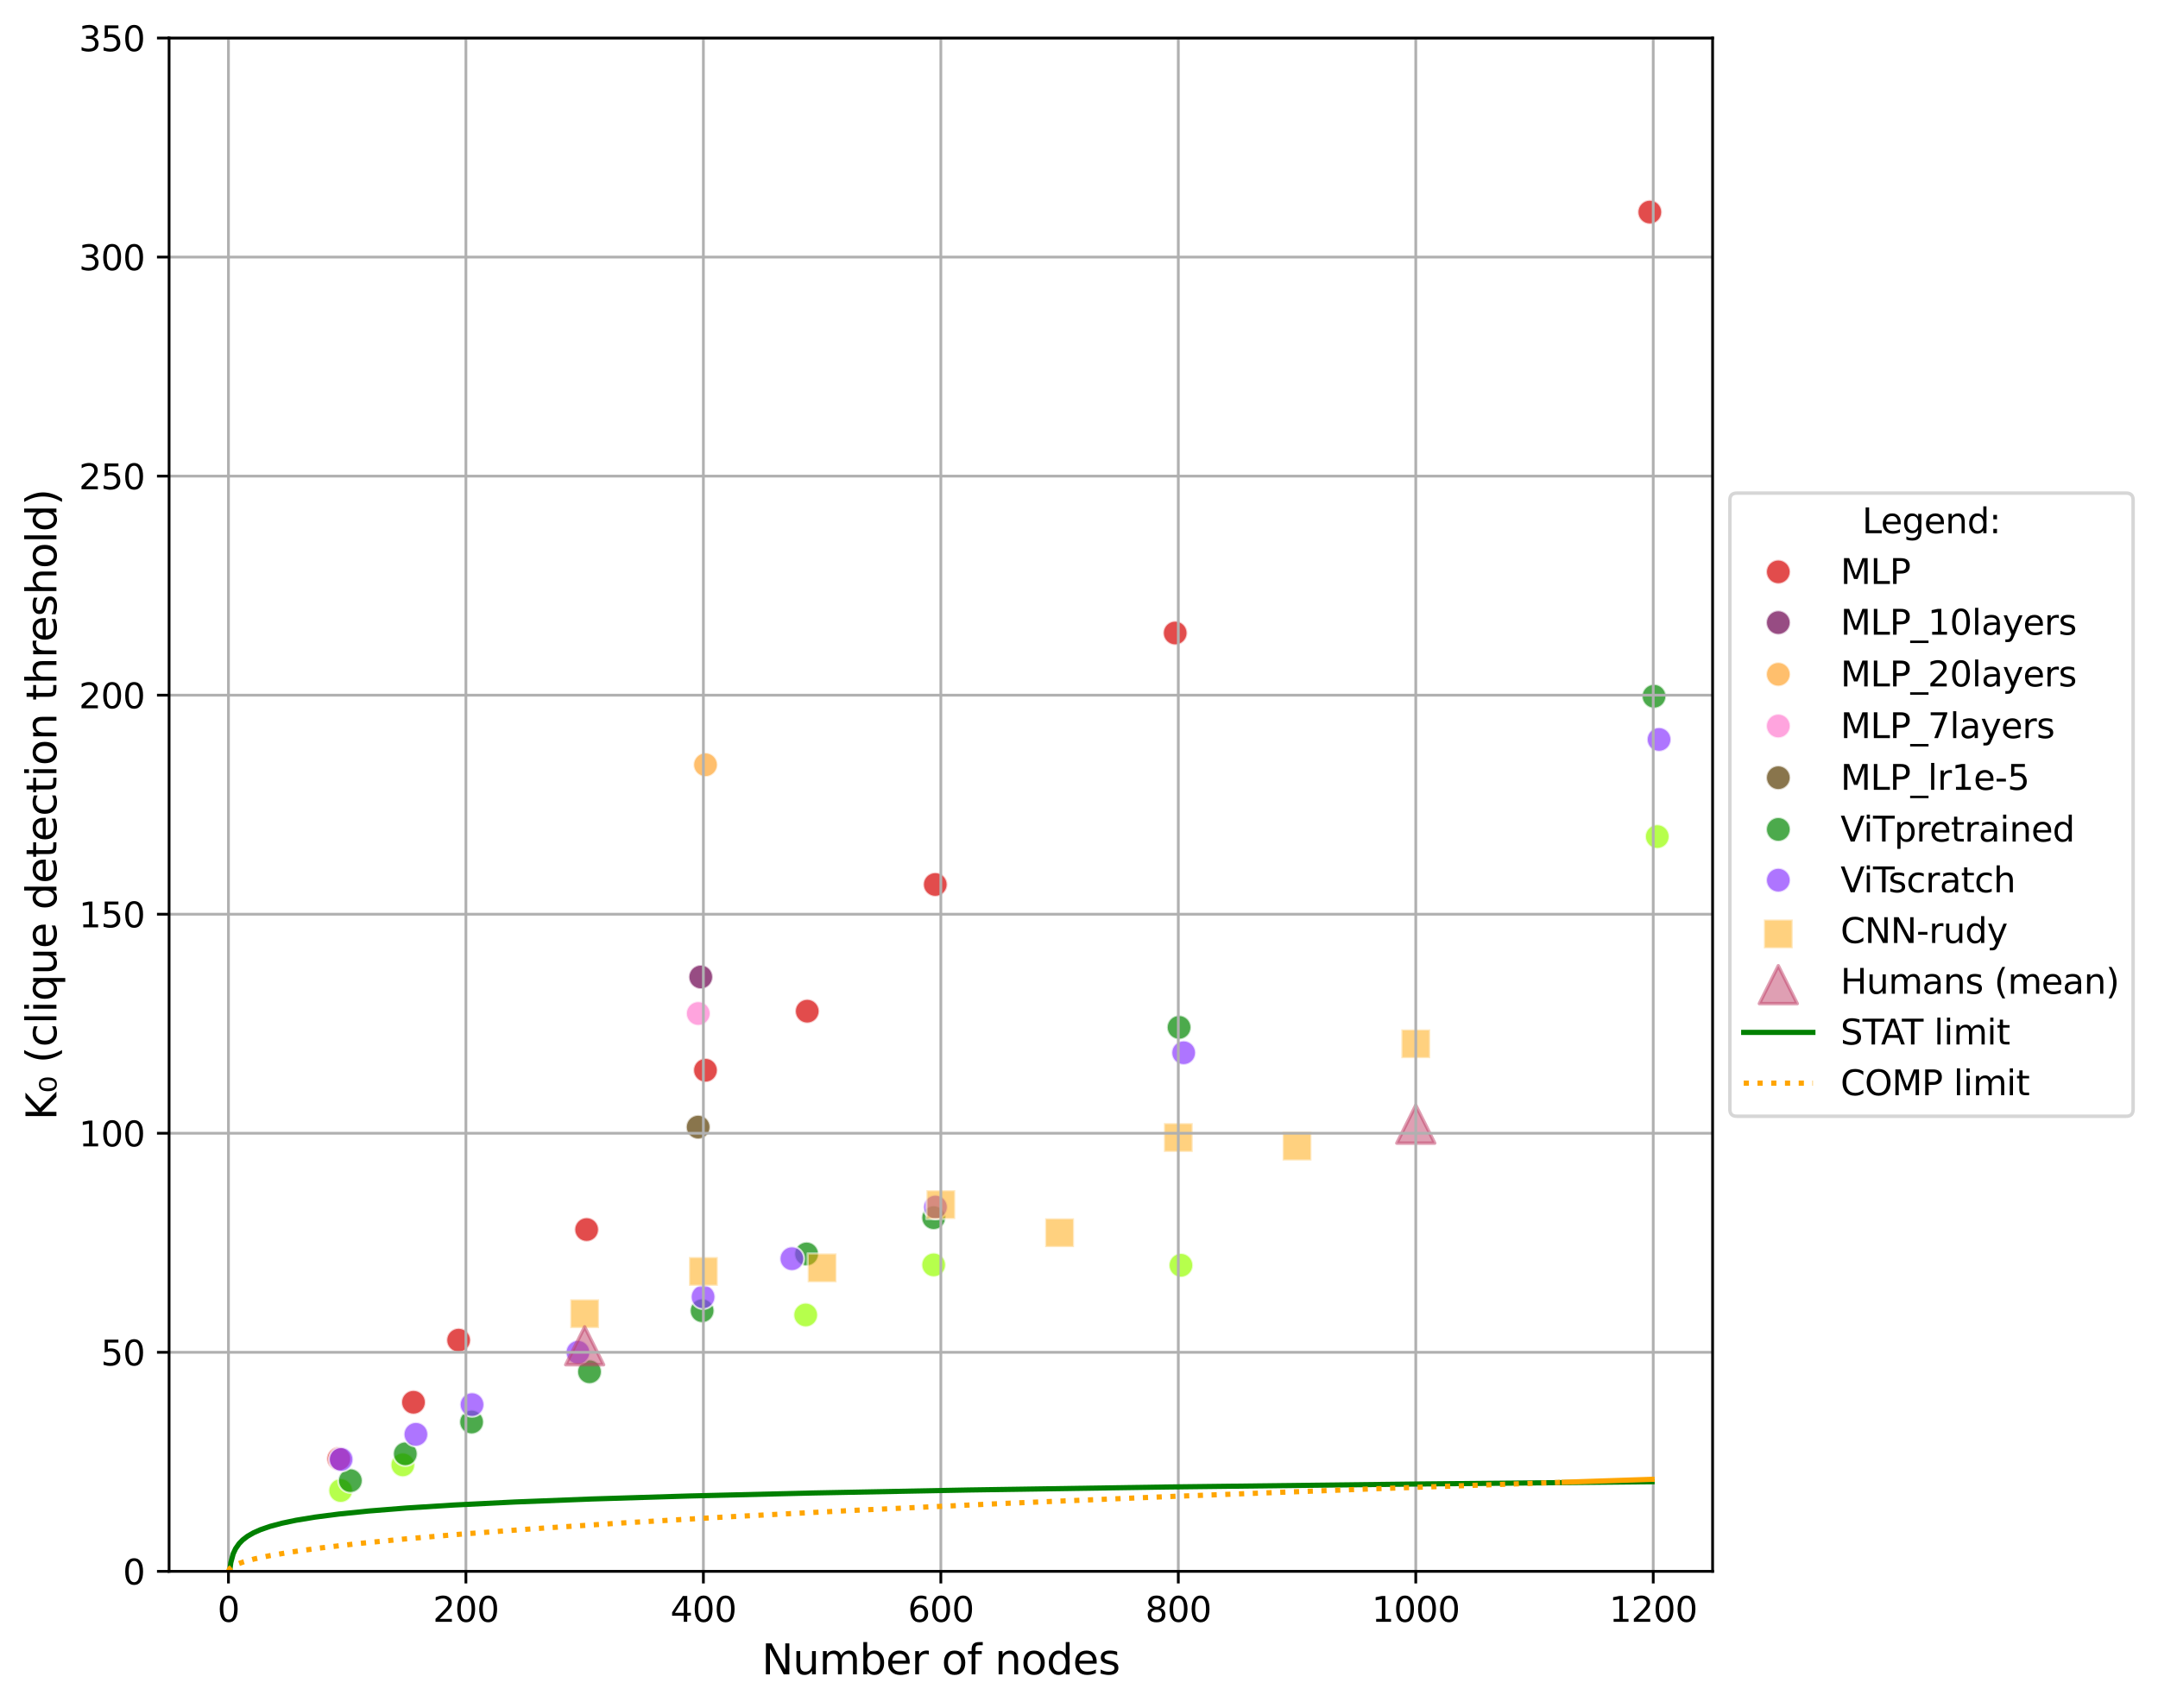 <?xml version="1.0" encoding="utf-8" standalone="no"?>
<!DOCTYPE svg PUBLIC "-//W3C//DTD SVG 1.1//EN"
  "http://www.w3.org/Graphics/SVG/1.1/DTD/svg11.dtd">
<svg xmlns:xlink="http://www.w3.org/1999/xlink" width="624.115pt" height="494.011pt" viewBox="0 0 624.115 494.011" xmlns="http://www.w3.org/2000/svg" version="1.1">
 <defs>
  <style type="text/css">*{stroke-linejoin: round; stroke-linecap: butt}</style>
 </defs>
 <g id="figure_1">
  <g id="patch_1">
   <path d="M 0 494.011 
L 624.115 494.011 
L 624.115 0 
L 0 0 
z
" style="fill: #ffffff"/>
  </g>
  <g id="axes_1">
   <g id="patch_2">
    <path d="M 48.901 454.519 
L 495.301 454.519 
L 495.301 10.999 
L 48.901 10.999 
z
" style="fill: #ffffff"/>
   </g>
   <g id="PathCollection_1">
    <defs>
     <path id="C0_0_728b523370" d="M 0 3.536 
C 0.938 3.536 1.837 3.163 2.5 2.5 
C 3.163 1.837 3.536 0.938 3.536 -0 
C 3.536 -0.938 3.163 -1.837 2.5 -2.5 
C 1.837 -3.163 0.938 -3.536 0 -3.536 
C -0.938 -3.536 -1.837 -3.163 -2.5 -2.5 
C -3.163 -1.837 -3.536 -0.938 -3.536 0 
C -3.536 0.938 -3.163 1.837 -2.5 2.5 
C -1.837 3.163 -0.938 3.536 0 3.536 
z
"/>
    </defs>
    <g clip-path="url(#p57a26cb308)">
     <use xlink:href="#C0_0_728b523370" x="98.527" y="431.138" style="fill: #97ff00; fill-opacity: 0.7; stroke: #ffffff; stroke-opacity: 0.7; stroke-width: 0.566"/>
    </g>
    <g clip-path="url(#p57a26cb308)">
     <use xlink:href="#C0_0_728b523370" x="98.008" y="421.966" style="fill: #d60000; fill-opacity: 0.7; stroke: #ffffff; stroke-opacity: 0.7; stroke-width: 0.566"/>
    </g>
    <g clip-path="url(#p57a26cb308)">
     <use xlink:href="#C0_0_728b523370" x="101.323" y="428.284" style="fill: #018700; fill-opacity: 0.7; stroke: #ffffff; stroke-opacity: 0.7; stroke-width: 0.566"/>
    </g>
    <g clip-path="url(#p57a26cb308)">
     <use xlink:href="#C0_0_728b523370" x="98.648" y="422.143" style="fill: #8c3bff; fill-opacity: 0.7; stroke: #ffffff; stroke-opacity: 0.7; stroke-width: 0.566"/>
    </g>
   </g>
   <g id="PathCollection_2">
    <defs>
     <path id="C1_0_fcce91ac37" d="M 0 3.536 
C 0.938 3.536 1.837 3.163 2.5 2.5 
C 3.163 1.837 3.536 0.938 3.536 -0 
C 3.536 -0.938 3.163 -1.837 2.5 -2.5 
C 1.837 -3.163 0.938 -3.536 0 -3.536 
C -0.938 -3.536 -1.837 -3.163 -2.5 -2.5 
C -3.163 -1.837 -3.536 -0.938 -3.536 0 
C -3.536 0.938 -3.163 1.837 -2.5 2.5 
C -1.837 3.163 -0.938 3.536 0 3.536 
z
"/>
    </defs>
    <g clip-path="url(#p57a26cb308)">
     <use xlink:href="#C1_0_fcce91ac37" x="479.3" y="241.982" style="fill: #97ff00; fill-opacity: 0.7; stroke: #ffffff; stroke-opacity: 0.7; stroke-width: 0.566"/>
    </g>
    <g clip-path="url(#p57a26cb308)">
     <use xlink:href="#C1_0_fcce91ac37" x="477.149" y="61.347" style="fill: #d60000; fill-opacity: 0.7; stroke: #ffffff; stroke-opacity: 0.7; stroke-width: 0.566"/>
    </g>
    <g clip-path="url(#p57a26cb308)">
     <use xlink:href="#C1_0_fcce91ac37" x="478.361" y="201.399" style="fill: #018700; fill-opacity: 0.7; stroke: #ffffff; stroke-opacity: 0.7; stroke-width: 0.566"/>
    </g>
    <g clip-path="url(#p57a26cb308)">
     <use xlink:href="#C1_0_fcce91ac37" x="479.813" y="213.898" style="fill: #8c3bff; fill-opacity: 0.7; stroke: #ffffff; stroke-opacity: 0.7; stroke-width: 0.566"/>
    </g>
   </g>
   <g id="PathCollection_3">
    <defs>
     <path id="C2_0_509ff0c0f3" d="M 0 3.536 
C 0.938 3.536 1.837 3.163 2.5 2.5 
C 3.163 1.837 3.536 0.938 3.536 -0 
C 3.536 -0.938 3.163 -1.837 2.5 -2.5 
C 1.837 -3.163 0.938 -3.536 0 -3.536 
C -0.938 -3.536 -1.837 -3.163 -2.5 -2.5 
C -3.163 -1.837 -3.536 -0.938 -3.536 0 
C -3.536 0.938 -3.163 1.837 -2.5 2.5 
C -1.837 3.163 -0.938 3.536 0 3.536 
z
"/>
    </defs>
    <g clip-path="url(#p57a26cb308)">
     <use xlink:href="#C2_0_509ff0c0f3" x="116.502" y="423.722" style="fill: #97ff00; fill-opacity: 0.7; stroke: #ffffff; stroke-opacity: 0.7; stroke-width: 0.566"/>
    </g>
    <g clip-path="url(#p57a26cb308)">
     <use xlink:href="#C2_0_509ff0c0f3" x="119.584" y="405.614" style="fill: #d60000; fill-opacity: 0.7; stroke: #ffffff; stroke-opacity: 0.7; stroke-width: 0.566"/>
    </g>
    <g clip-path="url(#p57a26cb308)">
     <use xlink:href="#C2_0_509ff0c0f3" x="117.219" y="420.532" style="fill: #018700; fill-opacity: 0.7; stroke: #ffffff; stroke-opacity: 0.7; stroke-width: 0.566"/>
    </g>
    <g clip-path="url(#p57a26cb308)">
     <use xlink:href="#C2_0_509ff0c0f3" x="120.281" y="414.891" style="fill: #8c3bff; fill-opacity: 0.7; stroke: #ffffff; stroke-opacity: 0.7; stroke-width: 0.566"/>
    </g>
   </g>
   <g id="PathCollection_4">
    <defs>
     <path id="C3_0_9e76477ae8" d="M 0 3.536 
C 0.938 3.536 1.837 3.163 2.5 2.5 
C 3.163 1.837 3.536 0.938 3.536 -0 
C 3.536 -0.938 3.163 -1.837 2.5 -2.5 
C 1.837 -3.163 0.938 -3.536 0 -3.536 
C -0.938 -3.536 -1.837 -3.163 -2.5 -2.5 
C -3.163 -1.837 -3.536 -0.938 -3.536 0 
C -3.536 0.938 -3.163 1.837 -2.5 2.5 
C -1.837 3.163 -0.938 3.536 0 3.536 
z
"/>
    </defs>
    <g clip-path="url(#p57a26cb308)">
     <use xlink:href="#C3_0_9e76477ae8" x="132.636" y="387.653" style="fill: #d60000; fill-opacity: 0.7; stroke: #ffffff; stroke-opacity: 0.7; stroke-width: 0.566"/>
    </g>
    <g clip-path="url(#p57a26cb308)">
     <use xlink:href="#C3_0_9e76477ae8" x="136.391" y="411.328" style="fill: #018700; fill-opacity: 0.7; stroke: #ffffff; stroke-opacity: 0.7; stroke-width: 0.566"/>
    </g>
    <g clip-path="url(#p57a26cb308)">
     <use xlink:href="#C3_0_9e76477ae8" x="136.516" y="406.291" style="fill: #8c3bff; fill-opacity: 0.7; stroke: #ffffff; stroke-opacity: 0.7; stroke-width: 0.566"/>
    </g>
   </g>
   <g id="PathCollection_5">
    <defs>
     <path id="C4_0_d28bf4de95" d="M 0 3.536 
C 0.938 3.536 1.837 3.163 2.5 2.5 
C 3.163 1.837 3.536 0.938 3.536 -0 
C 3.536 -0.938 3.163 -1.837 2.5 -2.5 
C 1.837 -3.163 0.938 -3.536 0 -3.536 
C -0.938 -3.536 -1.837 -3.163 -2.5 -2.5 
C -3.163 -1.837 -3.536 -0.938 -3.536 0 
C -3.536 0.938 -3.163 1.837 -2.5 2.5 
C -1.837 3.163 -0.938 3.536 0 3.536 
z
"/>
    </defs>
    <g clip-path="url(#p57a26cb308)">
     <use xlink:href="#C4_0_d28bf4de95" x="169.663" y="355.659" style="fill: #d60000; fill-opacity: 0.7; stroke: #ffffff; stroke-opacity: 0.7; stroke-width: 0.566"/>
    </g>
    <g clip-path="url(#p57a26cb308)">
     <use xlink:href="#C4_0_d28bf4de95" x="170.488" y="396.795" style="fill: #018700; fill-opacity: 0.7; stroke: #ffffff; stroke-opacity: 0.7; stroke-width: 0.566"/>
    </g>
    <g clip-path="url(#p57a26cb308)">
     <use xlink:href="#C4_0_d28bf4de95" x="167.146" y="391.154" style="fill: #8c3bff; fill-opacity: 0.7; stroke: #ffffff; stroke-opacity: 0.7; stroke-width: 0.566"/>
    </g>
   </g>
   <g id="PathCollection_6">
    <defs>
     <path id="C5_0_06baf7fe97" d="M 0 3.536 
C 0.938 3.536 1.837 3.163 2.5 2.5 
C 3.163 1.837 3.536 0.938 3.536 -0 
C 3.536 -0.938 3.163 -1.837 2.5 -2.5 
C 1.837 -3.163 0.938 -3.536 0 -3.536 
C -0.938 -3.536 -1.837 -3.163 -2.5 -2.5 
C -3.163 -1.837 -3.536 -0.938 -3.536 0 
C -3.536 0.938 -3.163 1.837 -2.5 2.5 
C -1.837 3.163 -0.938 3.536 0 3.536 
z
"/>
    </defs>
    <g clip-path="url(#p57a26cb308)">
     <use xlink:href="#C5_0_06baf7fe97" x="204.023" y="309.576" style="fill: #d60000; fill-opacity: 0.7; stroke: #ffffff; stroke-opacity: 0.7; stroke-width: 0.566"/>
    </g>
    <g clip-path="url(#p57a26cb308)">
     <use xlink:href="#C5_0_06baf7fe97" x="202.67" y="282.6" style="fill: #6b004f; fill-opacity: 0.7; stroke: #ffffff; stroke-opacity: 0.7; stroke-width: 0.566"/>
    </g>
    <g clip-path="url(#p57a26cb308)">
     <use xlink:href="#C5_0_06baf7fe97" x="204.037" y="221.211" style="fill: #ffa52f; fill-opacity: 0.7; stroke: #ffffff; stroke-opacity: 0.7; stroke-width: 0.566"/>
    </g>
    <g clip-path="url(#p57a26cb308)">
     <use xlink:href="#C5_0_06baf7fe97" x="201.948" y="293.163" style="fill: #ff7ed1; fill-opacity: 0.7; stroke: #ffffff; stroke-opacity: 0.7; stroke-width: 0.566"/>
    </g>
    <g clip-path="url(#p57a26cb308)">
     <use xlink:href="#C5_0_06baf7fe97" x="201.915" y="326.015" style="fill: #573b00; fill-opacity: 0.7; stroke: #ffffff; stroke-opacity: 0.7; stroke-width: 0.566"/>
    </g>
    <g clip-path="url(#p57a26cb308)">
     <use xlink:href="#C5_0_06baf7fe97" x="203.065" y="379.13" style="fill: #018700; fill-opacity: 0.7; stroke: #ffffff; stroke-opacity: 0.7; stroke-width: 0.566"/>
    </g>
    <g clip-path="url(#p57a26cb308)">
     <use xlink:href="#C5_0_06baf7fe97" x="203.336" y="375.129" style="fill: #8c3bff; fill-opacity: 0.7; stroke: #ffffff; stroke-opacity: 0.7; stroke-width: 0.566"/>
    </g>
   </g>
   <g id="PathCollection_7">
    <defs>
     <path id="C6_0_18b0715d9a" d="M 0 3.536 
C 0.938 3.536 1.837 3.163 2.5 2.5 
C 3.163 1.837 3.536 0.938 3.536 -0 
C 3.536 -0.938 3.163 -1.837 2.5 -2.5 
C 1.837 -3.163 0.938 -3.536 0 -3.536 
C -0.938 -3.536 -1.837 -3.163 -2.5 -2.5 
C -3.163 -1.837 -3.536 -0.938 -3.536 0 
C -3.536 0.938 -3.163 1.837 -2.5 2.5 
C -1.837 3.163 -0.938 3.536 0 3.536 
z
"/>
    </defs>
    <g clip-path="url(#p57a26cb308)">
     <use xlink:href="#C6_0_18b0715d9a" x="233.016" y="380.358" style="fill: #97ff00; fill-opacity: 0.7; stroke: #ffffff; stroke-opacity: 0.7; stroke-width: 0.566"/>
    </g>
    <g clip-path="url(#p57a26cb308)">
     <use xlink:href="#C6_0_18b0715d9a" x="233.456" y="292.495" style="fill: #d60000; fill-opacity: 0.7; stroke: #ffffff; stroke-opacity: 0.7; stroke-width: 0.566"/>
    </g>
    <g clip-path="url(#p57a26cb308)">
     <use xlink:href="#C6_0_18b0715d9a" x="233.273" y="362.71" style="fill: #018700; fill-opacity: 0.7; stroke: #ffffff; stroke-opacity: 0.7; stroke-width: 0.566"/>
    </g>
    <g clip-path="url(#p57a26cb308)">
     <use xlink:href="#C6_0_18b0715d9a" x="229.029" y="364.089" style="fill: #8c3bff; fill-opacity: 0.7; stroke: #ffffff; stroke-opacity: 0.7; stroke-width: 0.566"/>
    </g>
   </g>
   <g id="PathCollection_8">
    <defs>
     <path id="C7_0_7520b3895b" d="M 0 3.536 
C 0.938 3.536 1.837 3.163 2.5 2.5 
C 3.163 1.837 3.536 0.938 3.536 -0 
C 3.536 -0.938 3.163 -1.837 2.5 -2.5 
C 1.837 -3.163 0.938 -3.536 0 -3.536 
C -0.938 -3.536 -1.837 -3.163 -2.5 -2.5 
C -3.163 -1.837 -3.536 -0.938 -3.536 0 
C -3.536 0.938 -3.163 1.837 -2.5 2.5 
C -1.837 3.163 -0.938 3.536 0 3.536 
z
"/>
    </defs>
    <g clip-path="url(#p57a26cb308)">
     <use xlink:href="#C7_0_7520b3895b" x="270.029" y="365.875" style="fill: #97ff00; fill-opacity: 0.7; stroke: #ffffff; stroke-opacity: 0.7; stroke-width: 0.566"/>
    </g>
    <g clip-path="url(#p57a26cb308)">
     <use xlink:href="#C7_0_7520b3895b" x="270.493" y="255.849" style="fill: #d60000; fill-opacity: 0.7; stroke: #ffffff; stroke-opacity: 0.7; stroke-width: 0.566"/>
    </g>
    <g clip-path="url(#p57a26cb308)">
     <use xlink:href="#C7_0_7520b3895b" x="270.027" y="352.225" style="fill: #018700; fill-opacity: 0.7; stroke: #ffffff; stroke-opacity: 0.7; stroke-width: 0.566"/>
    </g>
    <g clip-path="url(#p57a26cb308)">
     <use xlink:href="#C7_0_7520b3895b" x="270.545" y="349.148" style="fill: #8c3bff; fill-opacity: 0.7; stroke: #ffffff; stroke-opacity: 0.7; stroke-width: 0.566"/>
    </g>
   </g>
   <g id="PathCollection_9">
    <defs>
     <path id="C8_0_32a6a8bcb7" d="M 0 3.536 
C 0.938 3.536 1.837 3.163 2.5 2.5 
C 3.163 1.837 3.536 0.938 3.536 -0 
C 3.536 -0.938 3.163 -1.837 2.5 -2.5 
C 1.837 -3.163 0.938 -3.536 0 -3.536 
C -0.938 -3.536 -1.837 -3.163 -2.5 -2.5 
C -3.163 -1.837 -3.536 -0.938 -3.536 0 
C -3.536 0.938 -3.163 1.837 -2.5 2.5 
C -1.837 3.163 -0.938 3.536 0 3.536 
z
"/>
    </defs>
    <g clip-path="url(#p57a26cb308)">
     <use xlink:href="#C8_0_32a6a8bcb7" x="341.539" y="365.991" style="fill: #97ff00; fill-opacity: 0.7; stroke: #ffffff; stroke-opacity: 0.7; stroke-width: 0.566"/>
    </g>
    <g clip-path="url(#p57a26cb308)">
     <use xlink:href="#C8_0_32a6a8bcb7" x="339.881" y="183.1" style="fill: #d60000; fill-opacity: 0.7; stroke: #ffffff; stroke-opacity: 0.7; stroke-width: 0.566"/>
    </g>
    <g clip-path="url(#p57a26cb308)">
     <use xlink:href="#C8_0_32a6a8bcb7" x="340.996" y="297.174" style="fill: #018700; fill-opacity: 0.7; stroke: #ffffff; stroke-opacity: 0.7; stroke-width: 0.566"/>
    </g>
    <g clip-path="url(#p57a26cb308)">
     <use xlink:href="#C8_0_32a6a8bcb7" x="342.328" y="304.516" style="fill: #8c3bff; fill-opacity: 0.7; stroke: #ffffff; stroke-opacity: 0.7; stroke-width: 0.566"/>
    </g>
   </g>
   <g id="PathCollection_10">
    <defs>
     <path id="m6688698f67" d="M -4.183 4.183 
L 4.183 4.183 
L 4.183 -4.183 
L -4.183 -4.183 
z
" style="stroke: #ffffff; stroke-opacity: 0.5; stroke-width: 0.669"/>
    </defs>
    <g clip-path="url(#p57a26cb308)">
     <use xlink:href="#m6688698f67" x="169.086" y="379.999" style="fill: #ffa500; fill-opacity: 0.5; stroke: #ffffff; stroke-opacity: 0.5; stroke-width: 0.669"/>
     <use xlink:href="#m6688698f67" x="203.424" y="367.766" style="fill: #ffa500; fill-opacity: 0.5; stroke: #ffffff; stroke-opacity: 0.5; stroke-width: 0.669"/>
     <use xlink:href="#m6688698f67" x="237.763" y="366.735" style="fill: #ffa500; fill-opacity: 0.5; stroke: #ffffff; stroke-opacity: 0.5; stroke-width: 0.669"/>
     <use xlink:href="#m6688698f67" x="272.101" y="348.441" style="fill: #ffa500; fill-opacity: 0.5; stroke: #ffffff; stroke-opacity: 0.5; stroke-width: 0.669"/>
     <use xlink:href="#m6688698f67" x="306.44" y="356.572" style="fill: #ffa500; fill-opacity: 0.5; stroke: #ffffff; stroke-opacity: 0.5; stroke-width: 0.669"/>
     <use xlink:href="#m6688698f67" x="340.778" y="329.039" style="fill: #ffa500; fill-opacity: 0.5; stroke: #ffffff; stroke-opacity: 0.5; stroke-width: 0.669"/>
     <use xlink:href="#m6688698f67" x="375.117" y="331.52" style="fill: #ffa500; fill-opacity: 0.5; stroke: #ffffff; stroke-opacity: 0.5; stroke-width: 0.669"/>
     <use xlink:href="#m6688698f67" x="409.455" y="301.922" style="fill: #ffa500; fill-opacity: 0.5; stroke: #ffffff; stroke-opacity: 0.5; stroke-width: 0.669"/>
    </g>
   </g>
   <g id="PathCollection_11">
    <defs>
     <path id="ma7903d7e31" d="M 0 -5.477 
L -5.477 5.477 
L 5.477 5.477 
z
" style="stroke: #c14168; stroke-opacity: 0.5"/>
    </defs>
    <g clip-path="url(#p57a26cb308)">
     <use xlink:href="#ma7903d7e31" x="169.086" y="389.278" style="fill: #c14168; fill-opacity: 0.5; stroke: #c14168; stroke-opacity: 0.5"/>
    </g>
   </g>
   <g id="PathCollection_12">
    <g clip-path="url(#p57a26cb308)">
     <use xlink:href="#ma7903d7e31" x="409.455" y="325.18" style="fill: #c14168; fill-opacity: 0.5; stroke: #c14168; stroke-opacity: 0.5"/>
    </g>
   </g>
   <g id="matplotlib.axis_1">
    <g id="xtick_1">
     <g id="line2d_1">
      <path d="M 66.07 454.519 
L 66.07 10.999 
" clip-path="url(#p57a26cb308)" style="fill: none; stroke: #b0b0b0; stroke-width: 0.8; stroke-linecap: square"/>
     </g>
     <g id="line2d_2">
      <defs>
       <path id="m87c049c0bf" d="M 0 0 
L 0 3.5 
" style="stroke: #000000; stroke-width: 0.8"/>
      </defs>
      <g>
       <use xlink:href="#m87c049c0bf" x="66.07" y="454.519" style="stroke: #000000; stroke-width: 0.8"/>
      </g>
     </g>
     <g id="text_1">
      <!-- 0 -->
      <g transform="translate(62.889 469.118) scale(0.1 -0.1)">
       <defs>
        <path id="DejaVuSans-30" d="M 2034 4250 
Q 1547 4250 1301 3770 
Q 1056 3291 1056 2328 
Q 1056 1369 1301 889 
Q 1547 409 2034 409 
Q 2525 409 2770 889 
Q 3016 1369 3016 2328 
Q 3016 3291 2770 3770 
Q 2525 4250 2034 4250 
z
M 2034 4750 
Q 2819 4750 3233 4129 
Q 3647 3509 3647 2328 
Q 3647 1150 3233 529 
Q 2819 -91 2034 -91 
Q 1250 -91 836 529 
Q 422 1150 422 2328 
Q 422 3509 836 4129 
Q 1250 4750 2034 4750 
z
" transform="scale(0.016)"/>
       </defs>
       <use xlink:href="#DejaVuSans-30"/>
      </g>
     </g>
    </g>
    <g id="xtick_2">
     <g id="line2d_3">
      <path d="M 134.747 454.519 
L 134.747 10.999 
" clip-path="url(#p57a26cb308)" style="fill: none; stroke: #b0b0b0; stroke-width: 0.8; stroke-linecap: square"/>
     </g>
     <g id="line2d_4">
      <g>
       <use xlink:href="#m87c049c0bf" x="134.747" y="454.519" style="stroke: #000000; stroke-width: 0.8"/>
      </g>
     </g>
     <g id="text_2">
      <!-- 200 -->
      <g transform="translate(125.204 469.118) scale(0.1 -0.1)">
       <defs>
        <path id="DejaVuSans-32" d="M 1228 531 
L 3431 531 
L 3431 0 
L 469 0 
L 469 531 
Q 828 903 1448 1529 
Q 2069 2156 2228 2338 
Q 2531 2678 2651 2914 
Q 2772 3150 2772 3378 
Q 2772 3750 2511 3984 
Q 2250 4219 1831 4219 
Q 1534 4219 1204 4116 
Q 875 4013 500 3803 
L 500 4441 
Q 881 4594 1212 4672 
Q 1544 4750 1819 4750 
Q 2544 4750 2975 4387 
Q 3406 4025 3406 3419 
Q 3406 3131 3298 2873 
Q 3191 2616 2906 2266 
Q 2828 2175 2409 1742 
Q 1991 1309 1228 531 
z
" transform="scale(0.016)"/>
       </defs>
       <use xlink:href="#DejaVuSans-32"/>
       <use xlink:href="#DejaVuSans-30" x="63.623"/>
       <use xlink:href="#DejaVuSans-30" x="127.246"/>
      </g>
     </g>
    </g>
    <g id="xtick_3">
     <g id="line2d_5">
      <path d="M 203.424 454.519 
L 203.424 10.999 
" clip-path="url(#p57a26cb308)" style="fill: none; stroke: #b0b0b0; stroke-width: 0.8; stroke-linecap: square"/>
     </g>
     <g id="line2d_6">
      <g>
       <use xlink:href="#m87c049c0bf" x="203.424" y="454.519" style="stroke: #000000; stroke-width: 0.8"/>
      </g>
     </g>
     <g id="text_3">
      <!-- 400 -->
      <g transform="translate(193.881 469.118) scale(0.1 -0.1)">
       <defs>
        <path id="DejaVuSans-34" d="M 2419 4116 
L 825 1625 
L 2419 1625 
L 2419 4116 
z
M 2253 4666 
L 3047 4666 
L 3047 1625 
L 3713 1625 
L 3713 1100 
L 3047 1100 
L 3047 0 
L 2419 0 
L 2419 1100 
L 313 1100 
L 313 1709 
L 2253 4666 
z
" transform="scale(0.016)"/>
       </defs>
       <use xlink:href="#DejaVuSans-34"/>
       <use xlink:href="#DejaVuSans-30" x="63.623"/>
       <use xlink:href="#DejaVuSans-30" x="127.246"/>
      </g>
     </g>
    </g>
    <g id="xtick_4">
     <g id="line2d_7">
      <path d="M 272.101 454.519 
L 272.101 10.999 
" clip-path="url(#p57a26cb308)" style="fill: none; stroke: #b0b0b0; stroke-width: 0.8; stroke-linecap: square"/>
     </g>
     <g id="line2d_8">
      <g>
       <use xlink:href="#m87c049c0bf" x="272.101" y="454.519" style="stroke: #000000; stroke-width: 0.8"/>
      </g>
     </g>
     <g id="text_4">
      <!-- 600 -->
      <g transform="translate(262.558 469.118) scale(0.1 -0.1)">
       <defs>
        <path id="DejaVuSans-36" d="M 2113 2584 
Q 1688 2584 1439 2293 
Q 1191 2003 1191 1497 
Q 1191 994 1439 701 
Q 1688 409 2113 409 
Q 2538 409 2786 701 
Q 3034 994 3034 1497 
Q 3034 2003 2786 2293 
Q 2538 2584 2113 2584 
z
M 3366 4563 
L 3366 3988 
Q 3128 4100 2886 4159 
Q 2644 4219 2406 4219 
Q 1781 4219 1451 3797 
Q 1122 3375 1075 2522 
Q 1259 2794 1537 2939 
Q 1816 3084 2150 3084 
Q 2853 3084 3261 2657 
Q 3669 2231 3669 1497 
Q 3669 778 3244 343 
Q 2819 -91 2113 -91 
Q 1303 -91 875 529 
Q 447 1150 447 2328 
Q 447 3434 972 4092 
Q 1497 4750 2381 4750 
Q 2619 4750 2861 4703 
Q 3103 4656 3366 4563 
z
" transform="scale(0.016)"/>
       </defs>
       <use xlink:href="#DejaVuSans-36"/>
       <use xlink:href="#DejaVuSans-30" x="63.623"/>
       <use xlink:href="#DejaVuSans-30" x="127.246"/>
      </g>
     </g>
    </g>
    <g id="xtick_5">
     <g id="line2d_9">
      <path d="M 340.778 454.519 
L 340.778 10.999 
" clip-path="url(#p57a26cb308)" style="fill: none; stroke: #b0b0b0; stroke-width: 0.8; stroke-linecap: square"/>
     </g>
     <g id="line2d_10">
      <g>
       <use xlink:href="#m87c049c0bf" x="340.778" y="454.519" style="stroke: #000000; stroke-width: 0.8"/>
      </g>
     </g>
     <g id="text_5">
      <!-- 800 -->
      <g transform="translate(331.234 469.118) scale(0.1 -0.1)">
       <defs>
        <path id="DejaVuSans-38" d="M 2034 2216 
Q 1584 2216 1326 1975 
Q 1069 1734 1069 1313 
Q 1069 891 1326 650 
Q 1584 409 2034 409 
Q 2484 409 2743 651 
Q 3003 894 3003 1313 
Q 3003 1734 2745 1975 
Q 2488 2216 2034 2216 
z
M 1403 2484 
Q 997 2584 770 2862 
Q 544 3141 544 3541 
Q 544 4100 942 4425 
Q 1341 4750 2034 4750 
Q 2731 4750 3128 4425 
Q 3525 4100 3525 3541 
Q 3525 3141 3298 2862 
Q 3072 2584 2669 2484 
Q 3125 2378 3379 2068 
Q 3634 1759 3634 1313 
Q 3634 634 3220 271 
Q 2806 -91 2034 -91 
Q 1263 -91 848 271 
Q 434 634 434 1313 
Q 434 1759 690 2068 
Q 947 2378 1403 2484 
z
M 1172 3481 
Q 1172 3119 1398 2916 
Q 1625 2713 2034 2713 
Q 2441 2713 2670 2916 
Q 2900 3119 2900 3481 
Q 2900 3844 2670 4047 
Q 2441 4250 2034 4250 
Q 1625 4250 1398 4047 
Q 1172 3844 1172 3481 
z
" transform="scale(0.016)"/>
       </defs>
       <use xlink:href="#DejaVuSans-38"/>
       <use xlink:href="#DejaVuSans-30" x="63.623"/>
       <use xlink:href="#DejaVuSans-30" x="127.246"/>
      </g>
     </g>
    </g>
    <g id="xtick_6">
     <g id="line2d_11">
      <path d="M 409.455 454.519 
L 409.455 10.999 
" clip-path="url(#p57a26cb308)" style="fill: none; stroke: #b0b0b0; stroke-width: 0.8; stroke-linecap: square"/>
     </g>
     <g id="line2d_12">
      <g>
       <use xlink:href="#m87c049c0bf" x="409.455" y="454.519" style="stroke: #000000; stroke-width: 0.8"/>
      </g>
     </g>
     <g id="text_6">
      <!-- 1000 -->
      <g transform="translate(396.73 469.118) scale(0.1 -0.1)">
       <defs>
        <path id="DejaVuSans-31" d="M 794 531 
L 1825 531 
L 1825 4091 
L 703 3866 
L 703 4441 
L 1819 4666 
L 2450 4666 
L 2450 531 
L 3481 531 
L 3481 0 
L 794 0 
L 794 531 
z
" transform="scale(0.016)"/>
       </defs>
       <use xlink:href="#DejaVuSans-31"/>
       <use xlink:href="#DejaVuSans-30" x="63.623"/>
       <use xlink:href="#DejaVuSans-30" x="127.246"/>
       <use xlink:href="#DejaVuSans-30" x="190.869"/>
      </g>
     </g>
    </g>
    <g id="xtick_7">
     <g id="line2d_13">
      <path d="M 478.132 454.519 
L 478.132 10.999 
" clip-path="url(#p57a26cb308)" style="fill: none; stroke: #b0b0b0; stroke-width: 0.8; stroke-linecap: square"/>
     </g>
     <g id="line2d_14">
      <g>
       <use xlink:href="#m87c049c0bf" x="478.132" y="454.519" style="stroke: #000000; stroke-width: 0.8"/>
      </g>
     </g>
     <g id="text_7">
      <!-- 1200 -->
      <g transform="translate(465.407 469.118) scale(0.1 -0.1)">
       <use xlink:href="#DejaVuSans-31"/>
       <use xlink:href="#DejaVuSans-32" x="63.623"/>
       <use xlink:href="#DejaVuSans-30" x="127.246"/>
       <use xlink:href="#DejaVuSans-30" x="190.869"/>
      </g>
     </g>
    </g>
    <g id="text_8">
     <!-- Number of nodes -->
     <g transform="translate(220.301 484.315) scale(0.12 -0.12)">
      <defs>
       <path id="DejaVuSans-4e" d="M 628 4666 
L 1478 4666 
L 3547 763 
L 3547 4666 
L 4159 4666 
L 4159 0 
L 3309 0 
L 1241 3903 
L 1241 0 
L 628 0 
L 628 4666 
z
" transform="scale(0.016)"/>
       <path id="DejaVuSans-75" d="M 544 1381 
L 544 3500 
L 1119 3500 
L 1119 1403 
Q 1119 906 1312 657 
Q 1506 409 1894 409 
Q 2359 409 2629 706 
Q 2900 1003 2900 1516 
L 2900 3500 
L 3475 3500 
L 3475 0 
L 2900 0 
L 2900 538 
Q 2691 219 2414 64 
Q 2138 -91 1772 -91 
Q 1169 -91 856 284 
Q 544 659 544 1381 
z
M 1991 3584 
L 1991 3584 
z
" transform="scale(0.016)"/>
       <path id="DejaVuSans-6d" d="M 3328 2828 
Q 3544 3216 3844 3400 
Q 4144 3584 4550 3584 
Q 5097 3584 5394 3201 
Q 5691 2819 5691 2113 
L 5691 0 
L 5113 0 
L 5113 2094 
Q 5113 2597 4934 2840 
Q 4756 3084 4391 3084 
Q 3944 3084 3684 2787 
Q 3425 2491 3425 1978 
L 3425 0 
L 2847 0 
L 2847 2094 
Q 2847 2600 2669 2842 
Q 2491 3084 2119 3084 
Q 1678 3084 1418 2786 
Q 1159 2488 1159 1978 
L 1159 0 
L 581 0 
L 581 3500 
L 1159 3500 
L 1159 2956 
Q 1356 3278 1631 3431 
Q 1906 3584 2284 3584 
Q 2666 3584 2933 3390 
Q 3200 3197 3328 2828 
z
" transform="scale(0.016)"/>
       <path id="DejaVuSans-62" d="M 3116 1747 
Q 3116 2381 2855 2742 
Q 2594 3103 2138 3103 
Q 1681 3103 1420 2742 
Q 1159 2381 1159 1747 
Q 1159 1113 1420 752 
Q 1681 391 2138 391 
Q 2594 391 2855 752 
Q 3116 1113 3116 1747 
z
M 1159 2969 
Q 1341 3281 1617 3432 
Q 1894 3584 2278 3584 
Q 2916 3584 3314 3078 
Q 3713 2572 3713 1747 
Q 3713 922 3314 415 
Q 2916 -91 2278 -91 
Q 1894 -91 1617 61 
Q 1341 213 1159 525 
L 1159 0 
L 581 0 
L 581 4863 
L 1159 4863 
L 1159 2969 
z
" transform="scale(0.016)"/>
       <path id="DejaVuSans-65" d="M 3597 1894 
L 3597 1613 
L 953 1613 
Q 991 1019 1311 708 
Q 1631 397 2203 397 
Q 2534 397 2845 478 
Q 3156 559 3463 722 
L 3463 178 
Q 3153 47 2828 -22 
Q 2503 -91 2169 -91 
Q 1331 -91 842 396 
Q 353 884 353 1716 
Q 353 2575 817 3079 
Q 1281 3584 2069 3584 
Q 2775 3584 3186 3129 
Q 3597 2675 3597 1894 
z
M 3022 2063 
Q 3016 2534 2758 2815 
Q 2500 3097 2075 3097 
Q 1594 3097 1305 2825 
Q 1016 2553 972 2059 
L 3022 2063 
z
" transform="scale(0.016)"/>
       <path id="DejaVuSans-72" d="M 2631 2963 
Q 2534 3019 2420 3045 
Q 2306 3072 2169 3072 
Q 1681 3072 1420 2755 
Q 1159 2438 1159 1844 
L 1159 0 
L 581 0 
L 581 3500 
L 1159 3500 
L 1159 2956 
Q 1341 3275 1631 3429 
Q 1922 3584 2338 3584 
Q 2397 3584 2469 3576 
Q 2541 3569 2628 3553 
L 2631 2963 
z
" transform="scale(0.016)"/>
       <path id="DejaVuSans-20" transform="scale(0.016)"/>
       <path id="DejaVuSans-6f" d="M 1959 3097 
Q 1497 3097 1228 2736 
Q 959 2375 959 1747 
Q 959 1119 1226 758 
Q 1494 397 1959 397 
Q 2419 397 2687 759 
Q 2956 1122 2956 1747 
Q 2956 2369 2687 2733 
Q 2419 3097 1959 3097 
z
M 1959 3584 
Q 2709 3584 3137 3096 
Q 3566 2609 3566 1747 
Q 3566 888 3137 398 
Q 2709 -91 1959 -91 
Q 1206 -91 779 398 
Q 353 888 353 1747 
Q 353 2609 779 3096 
Q 1206 3584 1959 3584 
z
" transform="scale(0.016)"/>
       <path id="DejaVuSans-66" d="M 2375 4863 
L 2375 4384 
L 1825 4384 
Q 1516 4384 1395 4259 
Q 1275 4134 1275 3809 
L 1275 3500 
L 2222 3500 
L 2222 3053 
L 1275 3053 
L 1275 0 
L 697 0 
L 697 3053 
L 147 3053 
L 147 3500 
L 697 3500 
L 697 3744 
Q 697 4328 969 4595 
Q 1241 4863 1831 4863 
L 2375 4863 
z
" transform="scale(0.016)"/>
       <path id="DejaVuSans-6e" d="M 3513 2113 
L 3513 0 
L 2938 0 
L 2938 2094 
Q 2938 2591 2744 2837 
Q 2550 3084 2163 3084 
Q 1697 3084 1428 2787 
Q 1159 2491 1159 1978 
L 1159 0 
L 581 0 
L 581 3500 
L 1159 3500 
L 1159 2956 
Q 1366 3272 1645 3428 
Q 1925 3584 2291 3584 
Q 2894 3584 3203 3211 
Q 3513 2838 3513 2113 
z
" transform="scale(0.016)"/>
       <path id="DejaVuSans-64" d="M 2906 2969 
L 2906 4863 
L 3481 4863 
L 3481 0 
L 2906 0 
L 2906 525 
Q 2725 213 2448 61 
Q 2172 -91 1784 -91 
Q 1150 -91 751 415 
Q 353 922 353 1747 
Q 353 2572 751 3078 
Q 1150 3584 1784 3584 
Q 2172 3584 2448 3432 
Q 2725 3281 2906 2969 
z
M 947 1747 
Q 947 1113 1208 752 
Q 1469 391 1925 391 
Q 2381 391 2643 752 
Q 2906 1113 2906 1747 
Q 2906 2381 2643 2742 
Q 2381 3103 1925 3103 
Q 1469 3103 1208 2742 
Q 947 2381 947 1747 
z
" transform="scale(0.016)"/>
       <path id="DejaVuSans-73" d="M 2834 3397 
L 2834 2853 
Q 2591 2978 2328 3040 
Q 2066 3103 1784 3103 
Q 1356 3103 1142 2972 
Q 928 2841 928 2578 
Q 928 2378 1081 2264 
Q 1234 2150 1697 2047 
L 1894 2003 
Q 2506 1872 2764 1633 
Q 3022 1394 3022 966 
Q 3022 478 2636 193 
Q 2250 -91 1575 -91 
Q 1294 -91 989 -36 
Q 684 19 347 128 
L 347 722 
Q 666 556 975 473 
Q 1284 391 1588 391 
Q 1994 391 2212 530 
Q 2431 669 2431 922 
Q 2431 1156 2273 1281 
Q 2116 1406 1581 1522 
L 1381 1569 
Q 847 1681 609 1914 
Q 372 2147 372 2553 
Q 372 3047 722 3315 
Q 1072 3584 1716 3584 
Q 2034 3584 2315 3537 
Q 2597 3491 2834 3397 
z
" transform="scale(0.016)"/>
      </defs>
      <use xlink:href="#DejaVuSans-4e"/>
      <use xlink:href="#DejaVuSans-75" x="74.805"/>
      <use xlink:href="#DejaVuSans-6d" x="138.184"/>
      <use xlink:href="#DejaVuSans-62" x="235.596"/>
      <use xlink:href="#DejaVuSans-65" x="299.072"/>
      <use xlink:href="#DejaVuSans-72" x="360.596"/>
      <use xlink:href="#DejaVuSans-20" x="401.709"/>
      <use xlink:href="#DejaVuSans-6f" x="433.496"/>
      <use xlink:href="#DejaVuSans-66" x="494.678"/>
      <use xlink:href="#DejaVuSans-20" x="529.883"/>
      <use xlink:href="#DejaVuSans-6e" x="561.67"/>
      <use xlink:href="#DejaVuSans-6f" x="625.049"/>
      <use xlink:href="#DejaVuSans-64" x="686.23"/>
      <use xlink:href="#DejaVuSans-65" x="749.707"/>
      <use xlink:href="#DejaVuSans-73" x="811.23"/>
     </g>
    </g>
   </g>
   <g id="matplotlib.axis_2">
    <g id="ytick_1">
     <g id="line2d_15">
      <path d="M 48.901 454.519 
L 495.301 454.519 
" clip-path="url(#p57a26cb308)" style="fill: none; stroke: #b0b0b0; stroke-width: 0.8; stroke-linecap: square"/>
     </g>
     <g id="line2d_16">
      <defs>
       <path id="m80c20e41b0" d="M 0 0 
L -3.5 0 
" style="stroke: #000000; stroke-width: 0.8"/>
      </defs>
      <g>
       <use xlink:href="#m80c20e41b0" x="48.901" y="454.519" style="stroke: #000000; stroke-width: 0.8"/>
      </g>
     </g>
     <g id="text_9">
      <!-- 0 -->
      <g transform="translate(35.539 458.318) scale(0.1 -0.1)">
       <use xlink:href="#DejaVuSans-30"/>
      </g>
     </g>
    </g>
    <g id="ytick_2">
     <g id="line2d_17">
      <path d="M 48.901 391.159 
L 495.301 391.159 
" clip-path="url(#p57a26cb308)" style="fill: none; stroke: #b0b0b0; stroke-width: 0.8; stroke-linecap: square"/>
     </g>
     <g id="line2d_18">
      <g>
       <use xlink:href="#m80c20e41b0" x="48.901" y="391.159" style="stroke: #000000; stroke-width: 0.8"/>
      </g>
     </g>
     <g id="text_10">
      <!-- 50 -->
      <g transform="translate(29.176 394.958) scale(0.1 -0.1)">
       <defs>
        <path id="DejaVuSans-35" d="M 691 4666 
L 3169 4666 
L 3169 4134 
L 1269 4134 
L 1269 2991 
Q 1406 3038 1543 3061 
Q 1681 3084 1819 3084 
Q 2600 3084 3056 2656 
Q 3513 2228 3513 1497 
Q 3513 744 3044 326 
Q 2575 -91 1722 -91 
Q 1428 -91 1123 -41 
Q 819 9 494 109 
L 494 744 
Q 775 591 1075 516 
Q 1375 441 1709 441 
Q 2250 441 2565 725 
Q 2881 1009 2881 1497 
Q 2881 1984 2565 2268 
Q 2250 2553 1709 2553 
Q 1456 2553 1204 2497 
Q 953 2441 691 2322 
L 691 4666 
z
" transform="scale(0.016)"/>
       </defs>
       <use xlink:href="#DejaVuSans-35"/>
       <use xlink:href="#DejaVuSans-30" x="63.623"/>
      </g>
     </g>
    </g>
    <g id="ytick_3">
     <g id="line2d_19">
      <path d="M 48.901 327.799 
L 495.301 327.799 
" clip-path="url(#p57a26cb308)" style="fill: none; stroke: #b0b0b0; stroke-width: 0.8; stroke-linecap: square"/>
     </g>
     <g id="line2d_20">
      <g>
       <use xlink:href="#m80c20e41b0" x="48.901" y="327.799" style="stroke: #000000; stroke-width: 0.8"/>
      </g>
     </g>
     <g id="text_11">
      <!-- 100 -->
      <g transform="translate(22.814 331.598) scale(0.1 -0.1)">
       <use xlink:href="#DejaVuSans-31"/>
       <use xlink:href="#DejaVuSans-30" x="63.623"/>
       <use xlink:href="#DejaVuSans-30" x="127.246"/>
      </g>
     </g>
    </g>
    <g id="ytick_4">
     <g id="line2d_21">
      <path d="M 48.901 264.439 
L 495.301 264.439 
" clip-path="url(#p57a26cb308)" style="fill: none; stroke: #b0b0b0; stroke-width: 0.8; stroke-linecap: square"/>
     </g>
     <g id="line2d_22">
      <g>
       <use xlink:href="#m80c20e41b0" x="48.901" y="264.439" style="stroke: #000000; stroke-width: 0.8"/>
      </g>
     </g>
     <g id="text_12">
      <!-- 150 -->
      <g transform="translate(22.814 268.238) scale(0.1 -0.1)">
       <use xlink:href="#DejaVuSans-31"/>
       <use xlink:href="#DejaVuSans-35" x="63.623"/>
       <use xlink:href="#DejaVuSans-30" x="127.246"/>
      </g>
     </g>
    </g>
    <g id="ytick_5">
     <g id="line2d_23">
      <path d="M 48.901 201.079 
L 495.301 201.079 
" clip-path="url(#p57a26cb308)" style="fill: none; stroke: #b0b0b0; stroke-width: 0.8; stroke-linecap: square"/>
     </g>
     <g id="line2d_24">
      <g>
       <use xlink:href="#m80c20e41b0" x="48.901" y="201.079" style="stroke: #000000; stroke-width: 0.8"/>
      </g>
     </g>
     <g id="text_13">
      <!-- 200 -->
      <g transform="translate(22.814 204.878) scale(0.1 -0.1)">
       <use xlink:href="#DejaVuSans-32"/>
       <use xlink:href="#DejaVuSans-30" x="63.623"/>
       <use xlink:href="#DejaVuSans-30" x="127.246"/>
      </g>
     </g>
    </g>
    <g id="ytick_6">
     <g id="line2d_25">
      <path d="M 48.901 137.719 
L 495.301 137.719 
" clip-path="url(#p57a26cb308)" style="fill: none; stroke: #b0b0b0; stroke-width: 0.8; stroke-linecap: square"/>
     </g>
     <g id="line2d_26">
      <g>
       <use xlink:href="#m80c20e41b0" x="48.901" y="137.719" style="stroke: #000000; stroke-width: 0.8"/>
      </g>
     </g>
     <g id="text_14">
      <!-- 250 -->
      <g transform="translate(22.814 141.518) scale(0.1 -0.1)">
       <use xlink:href="#DejaVuSans-32"/>
       <use xlink:href="#DejaVuSans-35" x="63.623"/>
       <use xlink:href="#DejaVuSans-30" x="127.246"/>
      </g>
     </g>
    </g>
    <g id="ytick_7">
     <g id="line2d_27">
      <path d="M 48.901 74.359 
L 495.301 74.359 
" clip-path="url(#p57a26cb308)" style="fill: none; stroke: #b0b0b0; stroke-width: 0.8; stroke-linecap: square"/>
     </g>
     <g id="line2d_28">
      <g>
       <use xlink:href="#m80c20e41b0" x="48.901" y="74.359" style="stroke: #000000; stroke-width: 0.8"/>
      </g>
     </g>
     <g id="text_15">
      <!-- 300 -->
      <g transform="translate(22.814 78.158) scale(0.1 -0.1)">
       <defs>
        <path id="DejaVuSans-33" d="M 2597 2516 
Q 3050 2419 3304 2112 
Q 3559 1806 3559 1356 
Q 3559 666 3084 287 
Q 2609 -91 1734 -91 
Q 1441 -91 1130 -33 
Q 819 25 488 141 
L 488 750 
Q 750 597 1062 519 
Q 1375 441 1716 441 
Q 2309 441 2620 675 
Q 2931 909 2931 1356 
Q 2931 1769 2642 2001 
Q 2353 2234 1838 2234 
L 1294 2234 
L 1294 2753 
L 1863 2753 
Q 2328 2753 2575 2939 
Q 2822 3125 2822 3475 
Q 2822 3834 2567 4026 
Q 2313 4219 1838 4219 
Q 1578 4219 1281 4162 
Q 984 4106 628 3988 
L 628 4550 
Q 988 4650 1302 4700 
Q 1616 4750 1894 4750 
Q 2613 4750 3031 4423 
Q 3450 4097 3450 3541 
Q 3450 3153 3228 2886 
Q 3006 2619 2597 2516 
z
" transform="scale(0.016)"/>
       </defs>
       <use xlink:href="#DejaVuSans-33"/>
       <use xlink:href="#DejaVuSans-30" x="63.623"/>
       <use xlink:href="#DejaVuSans-30" x="127.246"/>
      </g>
     </g>
    </g>
    <g id="ytick_8">
     <g id="line2d_29">
      <path d="M 48.901 10.999 
L 495.301 10.999 
" clip-path="url(#p57a26cb308)" style="fill: none; stroke: #b0b0b0; stroke-width: 0.8; stroke-linecap: square"/>
     </g>
     <g id="line2d_30">
      <g>
       <use xlink:href="#m80c20e41b0" x="48.901" y="10.999" style="stroke: #000000; stroke-width: 0.8"/>
      </g>
     </g>
     <g id="text_16">
      <!-- 350 -->
      <g transform="translate(22.814 14.798) scale(0.1 -0.1)">
       <use xlink:href="#DejaVuSans-33"/>
       <use xlink:href="#DejaVuSans-35" x="63.623"/>
       <use xlink:href="#DejaVuSans-30" x="127.246"/>
      </g>
     </g>
    </g>
    <g id="text_17">
     <!-- K₀ (clique detection threshold) -->
     <g transform="translate(16.318 324.029) rotate(-90) scale(0.12 -0.12)">
      <defs>
       <path id="DejaVuSans-4b" d="M 628 4666 
L 1259 4666 
L 1259 2694 
L 3353 4666 
L 4166 4666 
L 1850 2491 
L 4331 0 
L 3500 0 
L 1259 2247 
L 1259 0 
L 628 0 
L 628 4666 
z
" transform="scale(0.016)"/>
       <path id="DejaVuSans-2080" d="M 1781 2091 
Q 1625 2360 1309 2360 
Q 994 2360 838 2091 
Q 678 1822 678 1285 
Q 678 744 838 476 
Q 994 207 1309 207 
Q 1625 207 1781 476 
Q 1941 744 1941 1285 
Q 1941 1822 1781 2091 
z
M 1309 2638 
Q 1813 2638 2078 2291 
Q 2344 1944 2344 1285 
Q 2344 622 2078 275 
Q 1813 -71 1309 -71 
Q 803 -71 537 275 
Q 272 622 272 1285 
Q 272 1944 537 2291 
Q 803 2638 1309 2638 
z
" transform="scale(0.016)"/>
       <path id="DejaVuSans-28" d="M 1984 4856 
Q 1566 4138 1362 3434 
Q 1159 2731 1159 2009 
Q 1159 1288 1364 580 
Q 1569 -128 1984 -844 
L 1484 -844 
Q 1016 -109 783 600 
Q 550 1309 550 2009 
Q 550 2706 781 3412 
Q 1013 4119 1484 4856 
L 1984 4856 
z
" transform="scale(0.016)"/>
       <path id="DejaVuSans-63" d="M 3122 3366 
L 3122 2828 
Q 2878 2963 2633 3030 
Q 2388 3097 2138 3097 
Q 1578 3097 1268 2742 
Q 959 2388 959 1747 
Q 959 1106 1268 751 
Q 1578 397 2138 397 
Q 2388 397 2633 464 
Q 2878 531 3122 666 
L 3122 134 
Q 2881 22 2623 -34 
Q 2366 -91 2075 -91 
Q 1284 -91 818 406 
Q 353 903 353 1747 
Q 353 2603 823 3093 
Q 1294 3584 2113 3584 
Q 2378 3584 2631 3529 
Q 2884 3475 3122 3366 
z
" transform="scale(0.016)"/>
       <path id="DejaVuSans-6c" d="M 603 4863 
L 1178 4863 
L 1178 0 
L 603 0 
L 603 4863 
z
" transform="scale(0.016)"/>
       <path id="DejaVuSans-69" d="M 603 3500 
L 1178 3500 
L 1178 0 
L 603 0 
L 603 3500 
z
M 603 4863 
L 1178 4863 
L 1178 4134 
L 603 4134 
L 603 4863 
z
" transform="scale(0.016)"/>
       <path id="DejaVuSans-71" d="M 947 1747 
Q 947 1113 1208 752 
Q 1469 391 1925 391 
Q 2381 391 2643 752 
Q 2906 1113 2906 1747 
Q 2906 2381 2643 2742 
Q 2381 3103 1925 3103 
Q 1469 3103 1208 2742 
Q 947 2381 947 1747 
z
M 2906 525 
Q 2725 213 2448 61 
Q 2172 -91 1784 -91 
Q 1150 -91 751 415 
Q 353 922 353 1747 
Q 353 2572 751 3078 
Q 1150 3584 1784 3584 
Q 2172 3584 2448 3432 
Q 2725 3281 2906 2969 
L 2906 3500 
L 3481 3500 
L 3481 -1331 
L 2906 -1331 
L 2906 525 
z
" transform="scale(0.016)"/>
       <path id="DejaVuSans-74" d="M 1172 4494 
L 1172 3500 
L 2356 3500 
L 2356 3053 
L 1172 3053 
L 1172 1153 
Q 1172 725 1289 603 
Q 1406 481 1766 481 
L 2356 481 
L 2356 0 
L 1766 0 
Q 1100 0 847 248 
Q 594 497 594 1153 
L 594 3053 
L 172 3053 
L 172 3500 
L 594 3500 
L 594 4494 
L 1172 4494 
z
" transform="scale(0.016)"/>
       <path id="DejaVuSans-68" d="M 3513 2113 
L 3513 0 
L 2938 0 
L 2938 2094 
Q 2938 2591 2744 2837 
Q 2550 3084 2163 3084 
Q 1697 3084 1428 2787 
Q 1159 2491 1159 1978 
L 1159 0 
L 581 0 
L 581 4863 
L 1159 4863 
L 1159 2956 
Q 1366 3272 1645 3428 
Q 1925 3584 2291 3584 
Q 2894 3584 3203 3211 
Q 3513 2838 3513 2113 
z
" transform="scale(0.016)"/>
       <path id="DejaVuSans-29" d="M 513 4856 
L 1013 4856 
Q 1481 4119 1714 3412 
Q 1947 2706 1947 2009 
Q 1947 1309 1714 600 
Q 1481 -109 1013 -844 
L 513 -844 
Q 928 -128 1133 580 
Q 1338 1288 1338 2009 
Q 1338 2731 1133 3434 
Q 928 4138 513 4856 
z
" transform="scale(0.016)"/>
      </defs>
      <use xlink:href="#DejaVuSans-4b"/>
      <use xlink:href="#DejaVuSans-2080" x="65.576"/>
      <use xlink:href="#DejaVuSans-20" x="105.664"/>
      <use xlink:href="#DejaVuSans-28" x="137.451"/>
      <use xlink:href="#DejaVuSans-63" x="176.465"/>
      <use xlink:href="#DejaVuSans-6c" x="231.445"/>
      <use xlink:href="#DejaVuSans-69" x="259.229"/>
      <use xlink:href="#DejaVuSans-71" x="287.012"/>
      <use xlink:href="#DejaVuSans-75" x="350.488"/>
      <use xlink:href="#DejaVuSans-65" x="413.867"/>
      <use xlink:href="#DejaVuSans-20" x="475.391"/>
      <use xlink:href="#DejaVuSans-64" x="507.178"/>
      <use xlink:href="#DejaVuSans-65" x="570.654"/>
      <use xlink:href="#DejaVuSans-74" x="632.178"/>
      <use xlink:href="#DejaVuSans-65" x="671.387"/>
      <use xlink:href="#DejaVuSans-63" x="732.91"/>
      <use xlink:href="#DejaVuSans-74" x="787.891"/>
      <use xlink:href="#DejaVuSans-69" x="827.1"/>
      <use xlink:href="#DejaVuSans-6f" x="854.883"/>
      <use xlink:href="#DejaVuSans-6e" x="916.064"/>
      <use xlink:href="#DejaVuSans-20" x="979.443"/>
      <use xlink:href="#DejaVuSans-74" x="1011.23"/>
      <use xlink:href="#DejaVuSans-68" x="1050.439"/>
      <use xlink:href="#DejaVuSans-72" x="1113.818"/>
      <use xlink:href="#DejaVuSans-65" x="1152.682"/>
      <use xlink:href="#DejaVuSans-73" x="1214.205"/>
      <use xlink:href="#DejaVuSans-68" x="1266.305"/>
      <use xlink:href="#DejaVuSans-6f" x="1329.684"/>
      <use xlink:href="#DejaVuSans-6c" x="1390.865"/>
      <use xlink:href="#DejaVuSans-64" x="1418.648"/>
      <use xlink:href="#DejaVuSans-29" x="1482.125"/>
     </g>
    </g>
   </g>
   <g id="line2d_31"/>
   <g id="line2d_32"/>
   <g id="line2d_33"/>
   <g id="line2d_34"/>
   <g id="line2d_35"/>
   <g id="line2d_36"/>
   <g id="line2d_37"/>
   <g id="line2d_38">
    <path d="M 66.414 454.519 
L 66.757 451.985 
L 67.444 449.45 
L 68.131 447.968 
L 69.161 446.485 
L 70.191 445.433 
L 71.565 444.382 
L 73.282 443.387 
L 75.342 442.468 
L 78.089 441.52 
L 81.523 440.601 
L 85.643 439.736 
L 91.138 438.832 
L 98.005 437.946 
L 106.59 437.076 
L 117.578 436.199 
L 131.314 435.334 
L 148.826 434.465 
L 171.146 433.592 
L 199.304 432.724 
L 235.016 431.855 
L 280.342 430.986 
L 337.688 430.119 
L 410.142 429.255 
L 477.789 428.598 
L 477.789 428.598 
" clip-path="url(#p57a26cb308)" style="fill: none; stroke: #008000; stroke-width: 1.5; stroke-linecap: square"/>
   </g>
   <g id="line2d_39">
    <path d="M 66.07 454.519 
L 66.414 453.751 
L 67.101 453.188 
L 68.474 452.486 
L 70.534 451.748 
L 73.625 450.914 
L 78.089 449.972 
L 84.27 448.924 
L 92.511 447.775 
L 103.156 446.532 
L 116.548 445.2 
L 133.374 443.759 
L 154.32 442.198 
L 179.731 440.536 
L 210.292 438.768 
L 246.691 436.892 
L 289.614 434.909 
L 339.748 432.821 
L 398.123 430.618 
L 452.035 428.751 
L 452.035 428.751 
" clip-path="url(#p57a26cb308)" style="fill: none; stroke-dasharray: 1.5,2.475; stroke-dashoffset: 0; stroke: #ffa500; stroke-width: 1.5"/>
   </g>
   <g id="line2d_40">
    <path d="M 452.378 428.74 
L 452.722 428.728 
L 453.065 428.717 
L 453.408 428.705 
L 453.752 428.694 
L 454.095 428.683 
L 454.438 428.671 
L 454.782 428.66 
L 455.125 428.648 
L 455.469 428.637 
L 455.812 428.625 
L 456.155 428.614 
L 456.499 428.603 
L 456.842 428.591 
L 457.186 428.58 
L 457.529 428.568 
L 457.872 428.557 
L 458.216 428.546 
L 458.559 428.534 
L 458.902 428.523 
L 459.246 428.512 
L 459.589 428.5 
L 459.933 428.489 
L 460.276 428.478 
L 460.619 428.466 
L 460.963 428.455 
L 461.306 428.444 
L 461.65 428.432 
L 461.993 428.421 
L 462.336 428.41 
L 462.68 428.398 
L 463.023 428.387 
L 463.366 428.376 
L 463.71 428.364 
L 464.053 428.353 
L 464.397 428.342 
L 464.74 428.331 
L 465.083 428.319 
L 465.427 428.308 
L 465.77 428.297 
L 466.114 428.285 
L 466.457 428.274 
L 466.8 428.263 
L 467.144 428.252 
L 467.487 428.24 
L 467.83 428.229 
L 468.174 428.218 
L 468.517 428.207 
L 468.861 428.196 
L 469.204 428.184 
L 469.547 428.173 
L 469.891 428.162 
L 470.234 428.151 
L 470.578 428.139 
L 470.921 428.128 
L 471.264 428.117 
L 471.608 428.106 
L 471.951 428.095 
L 472.294 428.084 
L 472.638 428.072 
L 472.981 428.061 
L 473.325 428.05 
L 473.668 428.039 
L 474.011 428.028 
L 474.355 428.017 
L 474.698 428.005 
L 475.042 427.994 
L 475.385 427.983 
L 475.728 427.972 
L 476.072 427.961 
L 476.415 427.95 
L 476.758 427.939 
L 477.102 427.928 
L 477.445 427.916 
L 477.789 427.905 
" clip-path="url(#p57a26cb308)" style="fill: none; stroke: #ffa500; stroke-width: 1.5; stroke-linecap: square"/>
   </g>
   <g id="patch_3">
    <path d="M 48.901 454.519 
L 48.901 10.999 
" style="fill: none; stroke: #000000; stroke-width: 0.8; stroke-linejoin: miter; stroke-linecap: square"/>
   </g>
   <g id="patch_4">
    <path d="M 495.301 454.519 
L 495.301 10.999 
" style="fill: none; stroke: #000000; stroke-width: 0.8; stroke-linejoin: miter; stroke-linecap: square"/>
   </g>
   <g id="patch_5">
    <path d="M 48.901 454.519 
L 495.301 454.519 
" style="fill: none; stroke: #000000; stroke-width: 0.8; stroke-linejoin: miter; stroke-linecap: square"/>
   </g>
   <g id="patch_6">
    <path d="M 48.901 10.999 
L 495.301 10.999 
" style="fill: none; stroke: #000000; stroke-width: 0.8; stroke-linejoin: miter; stroke-linecap: square"/>
   </g>
   <g id="legend_1">
    <g id="patch_7">
     <path d="M 502.301 322.884 
L 614.915 322.884 
Q 616.915 322.884 616.915 320.884 
L 616.915 144.634 
Q 616.915 142.634 614.915 142.634 
L 502.301 142.634 
Q 500.301 142.634 500.301 144.634 
L 500.301 320.884 
Q 500.301 322.884 502.301 322.884 
z
" style="fill: #ffffff; opacity: 0.8; stroke: #cccccc; stroke-linejoin: miter"/>
    </g>
    <g id="text_18">
     <!-- Legend: -->
     <g transform="translate(538.555 154.233) scale(0.1 -0.1)">
      <defs>
       <path id="DejaVuSans-4c" d="M 628 4666 
L 1259 4666 
L 1259 531 
L 3531 531 
L 3531 0 
L 628 0 
L 628 4666 
z
" transform="scale(0.016)"/>
       <path id="DejaVuSans-67" d="M 2906 1791 
Q 2906 2416 2648 2759 
Q 2391 3103 1925 3103 
Q 1463 3103 1205 2759 
Q 947 2416 947 1791 
Q 947 1169 1205 825 
Q 1463 481 1925 481 
Q 2391 481 2648 825 
Q 2906 1169 2906 1791 
z
M 3481 434 
Q 3481 -459 3084 -895 
Q 2688 -1331 1869 -1331 
Q 1566 -1331 1297 -1286 
Q 1028 -1241 775 -1147 
L 775 -588 
Q 1028 -725 1275 -790 
Q 1522 -856 1778 -856 
Q 2344 -856 2625 -561 
Q 2906 -266 2906 331 
L 2906 616 
Q 2728 306 2450 153 
Q 2172 0 1784 0 
Q 1141 0 747 490 
Q 353 981 353 1791 
Q 353 2603 747 3093 
Q 1141 3584 1784 3584 
Q 2172 3584 2450 3431 
Q 2728 3278 2906 2969 
L 2906 3500 
L 3481 3500 
L 3481 434 
z
" transform="scale(0.016)"/>
       <path id="DejaVuSans-3a" d="M 750 794 
L 1409 794 
L 1409 0 
L 750 0 
L 750 794 
z
M 750 3309 
L 1409 3309 
L 1409 2516 
L 750 2516 
L 750 3309 
z
" transform="scale(0.016)"/>
      </defs>
      <use xlink:href="#DejaVuSans-4c"/>
      <use xlink:href="#DejaVuSans-65" x="53.963"/>
      <use xlink:href="#DejaVuSans-67" x="115.486"/>
      <use xlink:href="#DejaVuSans-65" x="178.963"/>
      <use xlink:href="#DejaVuSans-6e" x="240.486"/>
      <use xlink:href="#DejaVuSans-64" x="303.865"/>
      <use xlink:href="#DejaVuSans-3a" x="367.342"/>
     </g>
    </g>
    <g id="line2d_41">
     <defs>
      <path id="m470ee3c38d" d="M 0 3.536 
C 0.938 3.536 1.837 3.163 2.5 2.5 
C 3.163 1.837 3.536 0.938 3.536 0 
C 3.536 -0.938 3.163 -1.837 2.5 -2.5 
C 1.837 -3.163 0.938 -3.536 0 -3.536 
C -0.938 -3.536 -1.837 -3.163 -2.5 -2.5 
C -3.163 -1.837 -3.536 -0.938 -3.536 0 
C -3.536 0.938 -3.163 1.837 -2.5 2.5 
C -1.837 3.163 -0.938 3.536 0 3.536 
z
" style="stroke: #ffffff; stroke-opacity: 0.7; stroke-width: 0.566"/>
     </defs>
     <g>
      <use xlink:href="#m470ee3c38d" x="514.301" y="165.411" style="fill: #d60000; fill-opacity: 0.7; stroke: #ffffff; stroke-opacity: 0.7; stroke-width: 0.566"/>
     </g>
    </g>
    <g id="text_19">
     <!-- MLP -->
     <g transform="translate(532.301 168.911) scale(0.1 -0.1)">
      <defs>
       <path id="DejaVuSans-4d" d="M 628 4666 
L 1569 4666 
L 2759 1491 
L 3956 4666 
L 4897 4666 
L 4897 0 
L 4281 0 
L 4281 4097 
L 3078 897 
L 2444 897 
L 1241 4097 
L 1241 0 
L 628 0 
L 628 4666 
z
" transform="scale(0.016)"/>
       <path id="DejaVuSans-50" d="M 1259 4147 
L 1259 2394 
L 2053 2394 
Q 2494 2394 2734 2622 
Q 2975 2850 2975 3272 
Q 2975 3691 2734 3919 
Q 2494 4147 2053 4147 
L 1259 4147 
z
M 628 4666 
L 2053 4666 
Q 2838 4666 3239 4311 
Q 3641 3956 3641 3272 
Q 3641 2581 3239 2228 
Q 2838 1875 2053 1875 
L 1259 1875 
L 1259 0 
L 628 0 
L 628 4666 
z
" transform="scale(0.016)"/>
      </defs>
      <use xlink:href="#DejaVuSans-4d"/>
      <use xlink:href="#DejaVuSans-4c" x="86.279"/>
      <use xlink:href="#DejaVuSans-50" x="141.992"/>
     </g>
    </g>
    <g id="line2d_42">
     <defs>
      <path id="m174588b969" d="M 0 3.536 
C 0.938 3.536 1.837 3.163 2.5 2.5 
C 3.163 1.837 3.536 0.938 3.536 0 
C 3.536 -0.938 3.163 -1.837 2.5 -2.5 
C 1.837 -3.163 0.938 -3.536 0 -3.536 
C -0.938 -3.536 -1.837 -3.163 -2.5 -2.5 
C -3.163 -1.837 -3.536 -0.938 -3.536 0 
C -3.536 0.938 -3.163 1.837 -2.5 2.5 
C -1.837 3.163 -0.938 3.536 0 3.536 
z
" style="stroke: #ffffff; stroke-opacity: 0.7; stroke-width: 0.566"/>
     </defs>
     <g>
      <use xlink:href="#m174588b969" x="514.301" y="180.089" style="fill: #6b004f; fill-opacity: 0.7; stroke: #ffffff; stroke-opacity: 0.7; stroke-width: 0.566"/>
     </g>
    </g>
    <g id="text_20">
     <!-- MLP_10layers -->
     <g transform="translate(532.301 183.589) scale(0.1 -0.1)">
      <defs>
       <path id="DejaVuSans-5f" d="M 3263 -1063 
L 3263 -1509 
L -63 -1509 
L -63 -1063 
L 3263 -1063 
z
" transform="scale(0.016)"/>
       <path id="DejaVuSans-61" d="M 2194 1759 
Q 1497 1759 1228 1600 
Q 959 1441 959 1056 
Q 959 750 1161 570 
Q 1363 391 1709 391 
Q 2188 391 2477 730 
Q 2766 1069 2766 1631 
L 2766 1759 
L 2194 1759 
z
M 3341 1997 
L 3341 0 
L 2766 0 
L 2766 531 
Q 2569 213 2275 61 
Q 1981 -91 1556 -91 
Q 1019 -91 701 211 
Q 384 513 384 1019 
Q 384 1609 779 1909 
Q 1175 2209 1959 2209 
L 2766 2209 
L 2766 2266 
Q 2766 2663 2505 2880 
Q 2244 3097 1772 3097 
Q 1472 3097 1187 3025 
Q 903 2953 641 2809 
L 641 3341 
Q 956 3463 1253 3523 
Q 1550 3584 1831 3584 
Q 2591 3584 2966 3190 
Q 3341 2797 3341 1997 
z
" transform="scale(0.016)"/>
       <path id="DejaVuSans-79" d="M 2059 -325 
Q 1816 -950 1584 -1140 
Q 1353 -1331 966 -1331 
L 506 -1331 
L 506 -850 
L 844 -850 
Q 1081 -850 1212 -737 
Q 1344 -625 1503 -206 
L 1606 56 
L 191 3500 
L 800 3500 
L 1894 763 
L 2988 3500 
L 3597 3500 
L 2059 -325 
z
" transform="scale(0.016)"/>
      </defs>
      <use xlink:href="#DejaVuSans-4d"/>
      <use xlink:href="#DejaVuSans-4c" x="86.279"/>
      <use xlink:href="#DejaVuSans-50" x="141.992"/>
      <use xlink:href="#DejaVuSans-5f" x="202.295"/>
      <use xlink:href="#DejaVuSans-31" x="252.295"/>
      <use xlink:href="#DejaVuSans-30" x="315.918"/>
      <use xlink:href="#DejaVuSans-6c" x="379.541"/>
      <use xlink:href="#DejaVuSans-61" x="407.324"/>
      <use xlink:href="#DejaVuSans-79" x="468.604"/>
      <use xlink:href="#DejaVuSans-65" x="527.783"/>
      <use xlink:href="#DejaVuSans-72" x="589.307"/>
      <use xlink:href="#DejaVuSans-73" x="630.42"/>
     </g>
    </g>
    <g id="line2d_43">
     <defs>
      <path id="mdcb447ffc0" d="M 0 3.536 
C 0.938 3.536 1.837 3.163 2.5 2.5 
C 3.163 1.837 3.536 0.938 3.536 0 
C 3.536 -0.938 3.163 -1.837 2.5 -2.5 
C 1.837 -3.163 0.938 -3.536 0 -3.536 
C -0.938 -3.536 -1.837 -3.163 -2.5 -2.5 
C -3.163 -1.837 -3.536 -0.938 -3.536 0 
C -3.536 0.938 -3.163 1.837 -2.5 2.5 
C -1.837 3.163 -0.938 3.536 0 3.536 
z
" style="stroke: #ffffff; stroke-opacity: 0.7; stroke-width: 0.566"/>
     </defs>
     <g>
      <use xlink:href="#mdcb447ffc0" x="514.301" y="195.045" style="fill: #ffa52f; fill-opacity: 0.7; stroke: #ffffff; stroke-opacity: 0.7; stroke-width: 0.566"/>
     </g>
    </g>
    <g id="text_21">
     <!-- MLP_20layers -->
     <g transform="translate(532.301 198.545) scale(0.1 -0.1)">
      <use xlink:href="#DejaVuSans-4d"/>
      <use xlink:href="#DejaVuSans-4c" x="86.279"/>
      <use xlink:href="#DejaVuSans-50" x="141.992"/>
      <use xlink:href="#DejaVuSans-5f" x="202.295"/>
      <use xlink:href="#DejaVuSans-32" x="252.295"/>
      <use xlink:href="#DejaVuSans-30" x="315.918"/>
      <use xlink:href="#DejaVuSans-6c" x="379.541"/>
      <use xlink:href="#DejaVuSans-61" x="407.324"/>
      <use xlink:href="#DejaVuSans-79" x="468.604"/>
      <use xlink:href="#DejaVuSans-65" x="527.783"/>
      <use xlink:href="#DejaVuSans-72" x="589.307"/>
      <use xlink:href="#DejaVuSans-73" x="630.42"/>
     </g>
    </g>
    <g id="line2d_44">
     <defs>
      <path id="mf086981070" d="M 0 3.536 
C 0.938 3.536 1.837 3.163 2.5 2.5 
C 3.163 1.837 3.536 0.938 3.536 0 
C 3.536 -0.938 3.163 -1.837 2.5 -2.5 
C 1.837 -3.163 0.938 -3.536 0 -3.536 
C -0.938 -3.536 -1.837 -3.163 -2.5 -2.5 
C -3.163 -1.837 -3.536 -0.938 -3.536 0 
C -3.536 0.938 -3.163 1.837 -2.5 2.5 
C -1.837 3.163 -0.938 3.536 0 3.536 
z
" style="stroke: #ffffff; stroke-opacity: 0.7; stroke-width: 0.566"/>
     </defs>
     <g>
      <use xlink:href="#mf086981070" x="514.301" y="210.001" style="fill: #ff7ed1; fill-opacity: 0.7; stroke: #ffffff; stroke-opacity: 0.7; stroke-width: 0.566"/>
     </g>
    </g>
    <g id="text_22">
     <!-- MLP_7layers -->
     <g transform="translate(532.301 213.501) scale(0.1 -0.1)">
      <defs>
       <path id="DejaVuSans-37" d="M 525 4666 
L 3525 4666 
L 3525 4397 
L 1831 0 
L 1172 0 
L 2766 4134 
L 525 4134 
L 525 4666 
z
" transform="scale(0.016)"/>
      </defs>
      <use xlink:href="#DejaVuSans-4d"/>
      <use xlink:href="#DejaVuSans-4c" x="86.279"/>
      <use xlink:href="#DejaVuSans-50" x="141.992"/>
      <use xlink:href="#DejaVuSans-5f" x="202.295"/>
      <use xlink:href="#DejaVuSans-37" x="252.295"/>
      <use xlink:href="#DejaVuSans-6c" x="315.918"/>
      <use xlink:href="#DejaVuSans-61" x="343.701"/>
      <use xlink:href="#DejaVuSans-79" x="404.98"/>
      <use xlink:href="#DejaVuSans-65" x="464.16"/>
      <use xlink:href="#DejaVuSans-72" x="525.684"/>
      <use xlink:href="#DejaVuSans-73" x="566.797"/>
     </g>
    </g>
    <g id="line2d_45">
     <defs>
      <path id="ma1e79a05bd" d="M 0 3.536 
C 0.938 3.536 1.837 3.163 2.5 2.5 
C 3.163 1.837 3.536 0.938 3.536 0 
C 3.536 -0.938 3.163 -1.837 2.5 -2.5 
C 1.837 -3.163 0.938 -3.536 0 -3.536 
C -0.938 -3.536 -1.837 -3.163 -2.5 -2.5 
C -3.163 -1.837 -3.536 -0.938 -3.536 0 
C -3.536 0.938 -3.163 1.837 -2.5 2.5 
C -1.837 3.163 -0.938 3.536 0 3.536 
z
" style="stroke: #ffffff; stroke-opacity: 0.7; stroke-width: 0.566"/>
     </defs>
     <g>
      <use xlink:href="#ma1e79a05bd" x="514.301" y="224.958" style="fill: #573b00; fill-opacity: 0.7; stroke: #ffffff; stroke-opacity: 0.7; stroke-width: 0.566"/>
     </g>
    </g>
    <g id="text_23">
     <!-- MLP_lr1e-5 -->
     <g transform="translate(532.301 228.458) scale(0.1 -0.1)">
      <defs>
       <path id="DejaVuSans-2d" d="M 313 2009 
L 1997 2009 
L 1997 1497 
L 313 1497 
L 313 2009 
z
" transform="scale(0.016)"/>
      </defs>
      <use xlink:href="#DejaVuSans-4d"/>
      <use xlink:href="#DejaVuSans-4c" x="86.279"/>
      <use xlink:href="#DejaVuSans-50" x="141.992"/>
      <use xlink:href="#DejaVuSans-5f" x="202.295"/>
      <use xlink:href="#DejaVuSans-6c" x="252.295"/>
      <use xlink:href="#DejaVuSans-72" x="280.078"/>
      <use xlink:href="#DejaVuSans-31" x="321.191"/>
      <use xlink:href="#DejaVuSans-65" x="384.814"/>
      <use xlink:href="#DejaVuSans-2d" x="446.338"/>
      <use xlink:href="#DejaVuSans-35" x="482.422"/>
     </g>
    </g>
    <g id="line2d_46">
     <defs>
      <path id="m75a90a85b9" d="M 0 3.536 
C 0.938 3.536 1.837 3.163 2.5 2.5 
C 3.163 1.837 3.536 0.938 3.536 0 
C 3.536 -0.938 3.163 -1.837 2.5 -2.5 
C 1.837 -3.163 0.938 -3.536 0 -3.536 
C -0.938 -3.536 -1.837 -3.163 -2.5 -2.5 
C -3.163 -1.837 -3.536 -0.938 -3.536 0 
C -3.536 0.938 -3.163 1.837 -2.5 2.5 
C -1.837 3.163 -0.938 3.536 0 3.536 
z
" style="stroke: #ffffff; stroke-opacity: 0.7; stroke-width: 0.566"/>
     </defs>
     <g>
      <use xlink:href="#m75a90a85b9" x="514.301" y="239.914" style="fill: #018700; fill-opacity: 0.7; stroke: #ffffff; stroke-opacity: 0.7; stroke-width: 0.566"/>
     </g>
    </g>
    <g id="text_24">
     <!-- ViTpretrained -->
     <g transform="translate(532.301 243.414) scale(0.1 -0.1)">
      <defs>
       <path id="DejaVuSans-56" d="M 1831 0 
L 50 4666 
L 709 4666 
L 2188 738 
L 3669 4666 
L 4325 4666 
L 2547 0 
L 1831 0 
z
" transform="scale(0.016)"/>
       <path id="DejaVuSans-54" d="M -19 4666 
L 3928 4666 
L 3928 4134 
L 2272 4134 
L 2272 0 
L 1638 0 
L 1638 4134 
L -19 4134 
L -19 4666 
z
" transform="scale(0.016)"/>
       <path id="DejaVuSans-70" d="M 1159 525 
L 1159 -1331 
L 581 -1331 
L 581 3500 
L 1159 3500 
L 1159 2969 
Q 1341 3281 1617 3432 
Q 1894 3584 2278 3584 
Q 2916 3584 3314 3078 
Q 3713 2572 3713 1747 
Q 3713 922 3314 415 
Q 2916 -91 2278 -91 
Q 1894 -91 1617 61 
Q 1341 213 1159 525 
z
M 3116 1747 
Q 3116 2381 2855 2742 
Q 2594 3103 2138 3103 
Q 1681 3103 1420 2742 
Q 1159 2381 1159 1747 
Q 1159 1113 1420 752 
Q 1681 391 2138 391 
Q 2594 391 2855 752 
Q 3116 1113 3116 1747 
z
" transform="scale(0.016)"/>
      </defs>
      <use xlink:href="#DejaVuSans-56"/>
      <use xlink:href="#DejaVuSans-69" x="66.158"/>
      <use xlink:href="#DejaVuSans-54" x="93.941"/>
      <use xlink:href="#DejaVuSans-70" x="155.025"/>
      <use xlink:href="#DejaVuSans-72" x="218.502"/>
      <use xlink:href="#DejaVuSans-65" x="257.365"/>
      <use xlink:href="#DejaVuSans-74" x="318.889"/>
      <use xlink:href="#DejaVuSans-72" x="358.098"/>
      <use xlink:href="#DejaVuSans-61" x="399.211"/>
      <use xlink:href="#DejaVuSans-69" x="460.49"/>
      <use xlink:href="#DejaVuSans-6e" x="488.273"/>
      <use xlink:href="#DejaVuSans-65" x="551.652"/>
      <use xlink:href="#DejaVuSans-64" x="613.176"/>
     </g>
    </g>
    <g id="line2d_47">
     <defs>
      <path id="ma3daac669f" d="M 0 3.536 
C 0.938 3.536 1.837 3.163 2.5 2.5 
C 3.163 1.837 3.536 0.938 3.536 0 
C 3.536 -0.938 3.163 -1.837 2.5 -2.5 
C 1.837 -3.163 0.938 -3.536 0 -3.536 
C -0.938 -3.536 -1.837 -3.163 -2.5 -2.5 
C -3.163 -1.837 -3.536 -0.938 -3.536 0 
C -3.536 0.938 -3.163 1.837 -2.5 2.5 
C -1.837 3.163 -0.938 3.536 0 3.536 
z
" style="stroke: #ffffff; stroke-opacity: 0.7; stroke-width: 0.566"/>
     </defs>
     <g>
      <use xlink:href="#ma3daac669f" x="514.301" y="254.592" style="fill: #8c3bff; fill-opacity: 0.7; stroke: #ffffff; stroke-opacity: 0.7; stroke-width: 0.566"/>
     </g>
    </g>
    <g id="text_25">
     <!-- ViTscratch -->
     <g transform="translate(532.301 258.092) scale(0.1 -0.1)">
      <use xlink:href="#DejaVuSans-56"/>
      <use xlink:href="#DejaVuSans-69" x="66.158"/>
      <use xlink:href="#DejaVuSans-54" x="93.941"/>
      <use xlink:href="#DejaVuSans-73" x="138.525"/>
      <use xlink:href="#DejaVuSans-63" x="190.625"/>
      <use xlink:href="#DejaVuSans-72" x="245.605"/>
      <use xlink:href="#DejaVuSans-61" x="286.719"/>
      <use xlink:href="#DejaVuSans-74" x="347.998"/>
      <use xlink:href="#DejaVuSans-63" x="387.207"/>
      <use xlink:href="#DejaVuSans-68" x="442.188"/>
     </g>
    </g>
    <g id="PathCollection_13">
     <g>
      <use xlink:href="#m6688698f67" x="514.301" y="270.145" style="fill: #ffa500; fill-opacity: 0.5; stroke: #ffffff; stroke-opacity: 0.5; stroke-width: 0.669"/>
     </g>
    </g>
    <g id="text_26">
     <!-- CNN-rudy -->
     <g transform="translate(532.301 272.77) scale(0.1 -0.1)">
      <defs>
       <path id="DejaVuSans-43" d="M 4122 4306 
L 4122 3641 
Q 3803 3938 3442 4084 
Q 3081 4231 2675 4231 
Q 1875 4231 1450 3742 
Q 1025 3253 1025 2328 
Q 1025 1406 1450 917 
Q 1875 428 2675 428 
Q 3081 428 3442 575 
Q 3803 722 4122 1019 
L 4122 359 
Q 3791 134 3420 21 
Q 3050 -91 2638 -91 
Q 1578 -91 968 557 
Q 359 1206 359 2328 
Q 359 3453 968 4101 
Q 1578 4750 2638 4750 
Q 3056 4750 3426 4639 
Q 3797 4528 4122 4306 
z
" transform="scale(0.016)"/>
      </defs>
      <use xlink:href="#DejaVuSans-43"/>
      <use xlink:href="#DejaVuSans-4e" x="69.824"/>
      <use xlink:href="#DejaVuSans-4e" x="144.629"/>
      <use xlink:href="#DejaVuSans-2d" x="219.434"/>
      <use xlink:href="#DejaVuSans-72" x="255.518"/>
      <use xlink:href="#DejaVuSans-75" x="296.631"/>
      <use xlink:href="#DejaVuSans-64" x="360.01"/>
      <use xlink:href="#DejaVuSans-79" x="423.486"/>
     </g>
    </g>
    <g id="PathCollection_14">
     <g>
      <use xlink:href="#ma7903d7e31" x="514.301" y="284.823" style="fill: #c14168; fill-opacity: 0.5; stroke: #c14168; stroke-opacity: 0.5"/>
     </g>
    </g>
    <g id="text_27">
     <!-- Humans (mean) -->
     <g transform="translate(532.301 287.448) scale(0.1 -0.1)">
      <defs>
       <path id="DejaVuSans-48" d="M 628 4666 
L 1259 4666 
L 1259 2753 
L 3553 2753 
L 3553 4666 
L 4184 4666 
L 4184 0 
L 3553 0 
L 3553 2222 
L 1259 2222 
L 1259 0 
L 628 0 
L 628 4666 
z
" transform="scale(0.016)"/>
      </defs>
      <use xlink:href="#DejaVuSans-48"/>
      <use xlink:href="#DejaVuSans-75" x="75.195"/>
      <use xlink:href="#DejaVuSans-6d" x="138.574"/>
      <use xlink:href="#DejaVuSans-61" x="235.986"/>
      <use xlink:href="#DejaVuSans-6e" x="297.266"/>
      <use xlink:href="#DejaVuSans-73" x="360.645"/>
      <use xlink:href="#DejaVuSans-20" x="412.744"/>
      <use xlink:href="#DejaVuSans-28" x="444.531"/>
      <use xlink:href="#DejaVuSans-6d" x="483.545"/>
      <use xlink:href="#DejaVuSans-65" x="580.957"/>
      <use xlink:href="#DejaVuSans-61" x="642.48"/>
      <use xlink:href="#DejaVuSans-6e" x="703.76"/>
      <use xlink:href="#DejaVuSans-29" x="767.139"/>
     </g>
    </g>
    <g id="line2d_48">
     <path d="M 504.301 298.626 
L 514.301 298.626 
L 524.301 298.626 
" style="fill: none; stroke: #008000; stroke-width: 1.5; stroke-linecap: square"/>
    </g>
    <g id="text_28">
     <!-- STAT limit -->
     <g transform="translate(532.301 302.126) scale(0.1 -0.1)">
      <defs>
       <path id="DejaVuSans-53" d="M 3425 4513 
L 3425 3897 
Q 3066 4069 2747 4153 
Q 2428 4238 2131 4238 
Q 1616 4238 1336 4038 
Q 1056 3838 1056 3469 
Q 1056 3159 1242 3001 
Q 1428 2844 1947 2747 
L 2328 2669 
Q 3034 2534 3370 2195 
Q 3706 1856 3706 1288 
Q 3706 609 3251 259 
Q 2797 -91 1919 -91 
Q 1588 -91 1214 -16 
Q 841 59 441 206 
L 441 856 
Q 825 641 1194 531 
Q 1563 422 1919 422 
Q 2459 422 2753 634 
Q 3047 847 3047 1241 
Q 3047 1584 2836 1778 
Q 2625 1972 2144 2069 
L 1759 2144 
Q 1053 2284 737 2584 
Q 422 2884 422 3419 
Q 422 4038 858 4394 
Q 1294 4750 2059 4750 
Q 2388 4750 2728 4690 
Q 3069 4631 3425 4513 
z
" transform="scale(0.016)"/>
       <path id="DejaVuSans-41" d="M 2188 4044 
L 1331 1722 
L 3047 1722 
L 2188 4044 
z
M 1831 4666 
L 2547 4666 
L 4325 0 
L 3669 0 
L 3244 1197 
L 1141 1197 
L 716 0 
L 50 0 
L 1831 4666 
z
" transform="scale(0.016)"/>
      </defs>
      <use xlink:href="#DejaVuSans-53"/>
      <use xlink:href="#DejaVuSans-54" x="63.477"/>
      <use xlink:href="#DejaVuSans-41" x="116.811"/>
      <use xlink:href="#DejaVuSans-54" x="177.469"/>
      <use xlink:href="#DejaVuSans-20" x="238.553"/>
      <use xlink:href="#DejaVuSans-6c" x="270.34"/>
      <use xlink:href="#DejaVuSans-69" x="298.123"/>
      <use xlink:href="#DejaVuSans-6d" x="325.906"/>
      <use xlink:href="#DejaVuSans-69" x="423.318"/>
      <use xlink:href="#DejaVuSans-74" x="451.102"/>
     </g>
    </g>
    <g id="line2d_49">
     <path d="M 504.301 313.305 
L 514.301 313.305 
L 524.301 313.305 
" style="fill: none; stroke-dasharray: 1.5,2.475; stroke-dashoffset: 0; stroke: #ffa500; stroke-width: 1.5"/>
    </g>
    <g id="text_29">
     <!-- COMP limit -->
     <g transform="translate(532.301 316.805) scale(0.1 -0.1)">
      <defs>
       <path id="DejaVuSans-4f" d="M 2522 4238 
Q 1834 4238 1429 3725 
Q 1025 3213 1025 2328 
Q 1025 1447 1429 934 
Q 1834 422 2522 422 
Q 3209 422 3611 934 
Q 4013 1447 4013 2328 
Q 4013 3213 3611 3725 
Q 3209 4238 2522 4238 
z
M 2522 4750 
Q 3503 4750 4090 4092 
Q 4678 3434 4678 2328 
Q 4678 1225 4090 567 
Q 3503 -91 2522 -91 
Q 1538 -91 948 565 
Q 359 1222 359 2328 
Q 359 3434 948 4092 
Q 1538 4750 2522 4750 
z
" transform="scale(0.016)"/>
      </defs>
      <use xlink:href="#DejaVuSans-43"/>
      <use xlink:href="#DejaVuSans-4f" x="69.824"/>
      <use xlink:href="#DejaVuSans-4d" x="148.535"/>
      <use xlink:href="#DejaVuSans-50" x="234.814"/>
      <use xlink:href="#DejaVuSans-20" x="295.117"/>
      <use xlink:href="#DejaVuSans-6c" x="326.904"/>
      <use xlink:href="#DejaVuSans-69" x="354.688"/>
      <use xlink:href="#DejaVuSans-6d" x="382.471"/>
      <use xlink:href="#DejaVuSans-69" x="479.883"/>
      <use xlink:href="#DejaVuSans-74" x="507.666"/>
     </g>
    </g>
   </g>
  </g>
 </g>
 <defs>
  <clipPath id="p57a26cb308">
   <rect x="48.901" y="10.999" width="446.4" height="443.52"/>
  </clipPath>
 </defs>
</svg>
